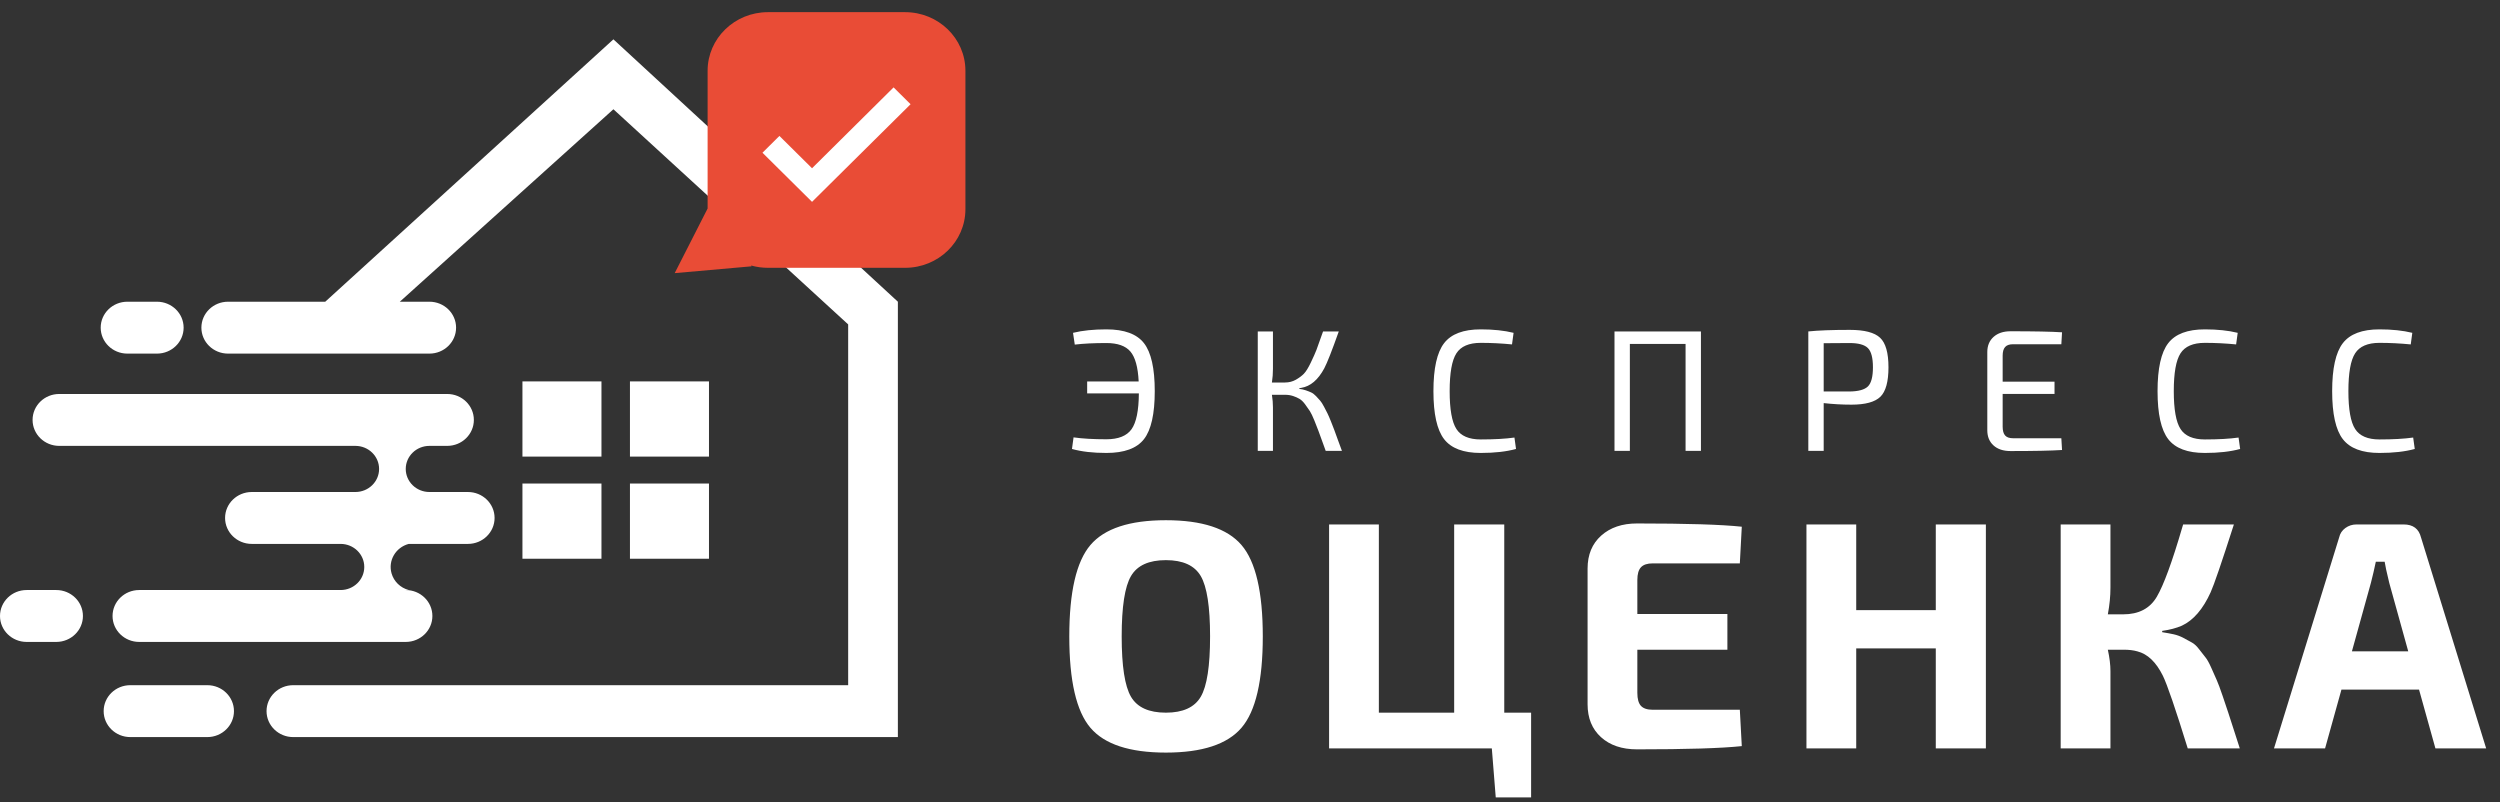 <?xml version="1.0" encoding="UTF-8"?>
<svg width="162px" height="52px" viewBox="0 0 162 52" version="1.1" xmlns="http://www.w3.org/2000/svg" xmlns:xlink="http://www.w3.org/1999/xlink">
    <rect x="0" y="0" width="162" height="52" fill="#333333" stroke="none"/>
    <!-- Generator: Sketch 47.1 (45422) - http://www.bohemiancoding.com/sketch -->
    <title>logo</title>
    <desc>Created with Sketch.</desc>
    <defs></defs>
    <g id="Symbols" stroke="none" stroke-width="1" fill="none" fill-rule="evenodd">
        <g id="logo">
            <path d="M75.549,33.71 C77.897,33.71 79.531,34.246 80.45,35.319 C81.369,36.392 81.829,38.365 81.829,41.239 C81.829,44.113 81.369,46.087 80.45,47.159 C79.531,48.232 77.897,48.768 75.549,48.768 C73.201,48.768 71.571,48.232 70.658,47.159 C69.746,46.087 69.29,44.113 69.29,41.239 C69.29,38.365 69.746,36.392 70.658,35.319 C71.571,34.246 73.201,33.71 75.549,33.71 Z M75.549,36.297 C74.446,36.297 73.692,36.64 73.289,37.327 C72.886,38.014 72.685,39.318 72.685,41.239 C72.685,43.16 72.886,44.464 73.289,45.151 C73.692,45.838 74.446,46.181 75.549,46.181 C76.652,46.181 77.405,45.838 77.808,45.151 C78.212,44.464 78.413,43.16 78.413,41.239 C78.413,39.318 78.212,38.014 77.808,37.327 C77.405,36.64 76.652,36.297 75.549,36.297 Z M96.924,51.671 L96.67,48.495 L86.125,48.495 L86.125,33.984 L89.35,33.984 L89.35,46.181 L94.23,46.181 L94.23,33.984 L97.476,33.984 L97.476,46.181 L99.216,46.181 L99.216,51.671 L96.924,51.671 Z M112.741,45.992 L112.868,48.348 C111.553,48.488 109.29,48.558 106.079,48.558 C105.103,48.558 104.325,48.295 103.745,47.769 C103.165,47.244 102.875,46.532 102.875,45.635 L102.875,36.844 C102.875,35.946 103.169,35.235 103.756,34.709 C104.343,34.183 105.117,33.92 106.079,33.92 C109.29,33.92 111.553,33.991 112.868,34.131 L112.741,36.507 L107.097,36.507 C106.744,36.507 106.489,36.591 106.333,36.76 C106.178,36.928 106.1,37.201 106.1,37.58 L106.1,39.788 L111.935,39.788 L111.935,42.101 L106.1,42.101 L106.1,44.899 C106.1,45.291 106.178,45.572 106.333,45.74 C106.489,45.908 106.744,45.992 107.097,45.992 L112.741,45.992 Z M128.685,33.984 L128.685,48.495 L125.439,48.495 L125.439,42.017 L120.283,42.017 L120.283,48.495 L117.058,48.495 L117.058,33.984 L120.283,33.984 L120.283,39.536 L125.439,39.536 L125.439,33.984 L128.685,33.984 Z M140.11,40.882 L140.11,40.966 C140.378,41.008 140.626,41.053 140.852,41.102 C141.079,41.152 141.294,41.232 141.499,41.344 C141.704,41.456 141.885,41.555 142.04,41.639 C142.196,41.723 142.355,41.874 142.518,42.091 C142.68,42.308 142.815,42.48 142.921,42.606 C143.027,42.732 143.154,42.964 143.303,43.3 C143.451,43.637 143.568,43.9 143.653,44.089 C143.738,44.278 143.861,44.611 144.024,45.088 C144.187,45.565 144.311,45.933 144.395,46.192 C144.48,46.451 144.622,46.889 144.82,47.506 C144.961,47.941 145.067,48.271 145.138,48.495 L141.765,48.495 C140.972,45.929 140.435,44.359 140.152,43.784 C139.714,42.901 139.162,42.375 138.497,42.207 C138.243,42.136 137.953,42.101 137.627,42.101 L136.588,42.101 C136.701,42.62 136.757,43.083 136.757,43.489 L136.757,48.495 L133.532,48.495 L133.532,33.984 L136.757,33.984 L136.757,38.085 C136.757,38.631 136.701,39.206 136.588,39.809 L137.585,39.809 C138.589,39.809 139.314,39.431 139.76,38.673 C140.205,37.916 140.753,36.423 141.404,34.194 C141.432,34.096 141.453,34.026 141.468,33.984 L144.756,33.984 C143.964,36.451 143.462,37.916 143.25,38.379 C142.755,39.473 142.132,40.195 141.383,40.545 C141.029,40.699 140.605,40.812 140.11,40.882 Z M156.754,44.688 L151.725,44.688 L150.665,48.495 L147.355,48.495 L151.577,34.825 C151.633,34.572 151.768,34.369 151.98,34.215 C152.192,34.061 152.433,33.984 152.701,33.984 L155.757,33.984 C156.365,33.984 156.74,34.264 156.881,34.825 L161.103,48.495 L157.815,48.495 L156.754,44.688 Z M156.054,42.207 L154.823,37.769 C154.653,37.068 154.554,36.612 154.526,36.402 L153.953,36.402 C153.925,36.542 153.875,36.767 153.805,37.075 C153.734,37.384 153.677,37.615 153.635,37.769 L152.404,42.207 L156.054,42.207 Z" id="оценка-copy-4" fill="#FFFFFF"></path>
            <path d="M69.645,22.33 L69.532,21.567 C70.143,21.417 70.863,21.343 71.693,21.343 C72.855,21.343 73.668,21.642 74.132,22.24 C74.596,22.838 74.828,23.874 74.828,25.347 C74.828,26.82 74.596,27.856 74.132,28.454 C73.668,29.052 72.855,29.351 71.693,29.351 C70.818,29.351 70.075,29.265 69.464,29.093 L69.566,28.342 C70.139,28.424 70.848,28.465 71.693,28.465 C72.47,28.465 73.013,28.248 73.323,27.814 C73.632,27.381 73.79,26.607 73.798,25.493 L70.448,25.493 L70.448,24.719 L73.786,24.719 C73.741,23.791 73.562,23.145 73.249,22.778 C72.936,22.412 72.417,22.229 71.693,22.229 C70.901,22.229 70.218,22.262 69.645,22.33 Z M84.196,25.156 L84.196,25.201 C84.339,25.216 84.477,25.246 84.609,25.291 C84.741,25.336 84.86,25.382 84.966,25.431 C85.071,25.48 85.177,25.56 85.282,25.672 C85.388,25.784 85.477,25.881 85.548,25.964 C85.62,26.046 85.703,26.177 85.797,26.356 C85.892,26.536 85.965,26.678 86.018,26.783 C86.071,26.887 86.146,27.061 86.244,27.304 C86.342,27.547 86.416,27.736 86.465,27.871 C86.514,28.005 86.593,28.224 86.703,28.527 C86.812,28.83 86.897,29.059 86.957,29.216 L85.905,29.216 L85.735,28.745 C85.599,28.372 85.499,28.097 85.435,27.921 C85.371,27.745 85.282,27.519 85.169,27.242 C85.056,26.966 84.96,26.766 84.881,26.642 C84.802,26.519 84.7,26.373 84.575,26.205 C84.451,26.037 84.328,25.917 84.207,25.846 C84.087,25.775 83.947,25.713 83.789,25.661 C83.63,25.609 83.457,25.582 83.268,25.582 L82.42,25.582 C82.465,25.867 82.487,26.139 82.487,26.401 L82.487,29.216 L81.503,29.216 L81.503,21.477 L82.487,21.477 L82.487,23.9 C82.487,24.199 82.465,24.494 82.42,24.786 L83.268,24.786 C83.525,24.786 83.759,24.726 83.97,24.607 C84.181,24.487 84.355,24.358 84.49,24.22 C84.626,24.081 84.777,23.838 84.943,23.49 C85.109,23.143 85.23,22.872 85.305,22.677 C85.38,22.483 85.505,22.135 85.678,21.634 C85.701,21.567 85.72,21.515 85.735,21.477 L86.753,21.477 C86.316,22.711 86.003,23.507 85.814,23.866 C85.414,24.614 84.917,25.036 84.321,25.134 C84.283,25.141 84.241,25.149 84.196,25.156 Z M98.136,28.353 L98.238,29.093 C97.612,29.265 96.85,29.351 95.952,29.351 C94.828,29.351 94.036,29.052 93.576,28.454 C93.116,27.856 92.886,26.82 92.886,25.347 C92.886,23.874 93.116,22.838 93.576,22.24 C94.036,21.642 94.828,21.343 95.952,21.343 C96.759,21.343 97.469,21.417 98.08,21.567 L97.978,22.318 C97.299,22.251 96.624,22.217 95.952,22.217 C95.19,22.217 94.664,22.444 94.374,22.896 C94.083,23.348 93.938,24.165 93.938,25.347 C93.938,26.528 94.083,27.345 94.374,27.798 C94.664,28.25 95.19,28.476 95.952,28.476 C96.827,28.476 97.555,28.435 98.136,28.353 Z M110.221,21.477 L110.221,29.216 L109.225,29.216 L109.225,22.285 L105.615,22.285 L105.615,29.216 L104.619,29.216 L104.619,21.477 L110.221,21.477 Z M117.179,29.216 L117.179,21.477 C117.813,21.41 118.71,21.376 119.872,21.376 C120.815,21.376 121.468,21.546 121.83,21.887 C122.192,22.227 122.373,22.864 122.373,23.799 C122.373,24.734 122.197,25.371 121.847,25.711 C121.496,26.052 120.872,26.222 119.974,26.222 C119.37,26.222 118.771,26.188 118.175,26.121 L118.175,29.216 L117.179,29.216 Z M118.175,25.369 L119.849,25.369 C120.43,25.362 120.828,25.251 121.043,25.038 C121.258,24.825 121.366,24.412 121.366,23.799 C121.366,23.186 121.256,22.771 121.038,22.554 C120.819,22.337 120.423,22.229 119.849,22.229 C119.035,22.229 118.476,22.232 118.175,22.24 L118.175,25.369 Z M133.575,28.398 L133.62,29.16 C132.926,29.205 131.813,29.228 130.282,29.228 C129.814,29.228 129.446,29.106 129.178,28.863 C128.911,28.62 128.777,28.293 128.777,27.882 L128.777,22.812 C128.777,22.401 128.913,22.073 129.184,21.83 C129.456,21.587 129.822,21.466 130.282,21.466 C131.813,21.466 132.926,21.488 133.62,21.533 L133.575,22.307 L130.44,22.307 C130.206,22.307 130.037,22.367 129.931,22.487 C129.825,22.606 129.772,22.793 129.772,23.047 L129.772,24.73 L133.133,24.73 L133.133,25.526 L129.772,25.526 L129.772,27.646 C129.772,27.908 129.825,28.099 129.931,28.218 C130.037,28.338 130.206,28.398 130.44,28.398 L133.575,28.398 Z M145.059,28.353 L145.161,29.093 C144.535,29.265 143.773,29.351 142.875,29.351 C141.751,29.351 140.959,29.052 140.499,28.454 C140.039,27.856 139.809,26.82 139.809,25.347 C139.809,23.874 140.039,22.838 140.499,22.24 C140.959,21.642 141.751,21.343 142.875,21.343 C143.682,21.343 144.392,21.417 145.003,21.567 L144.901,22.318 C144.222,22.251 143.547,22.217 142.875,22.217 C142.113,22.217 141.587,22.444 141.297,22.896 C141.006,23.348 140.861,24.165 140.861,25.347 C140.861,26.528 141.006,27.345 141.297,27.798 C141.587,28.25 142.113,28.476 142.875,28.476 C143.75,28.476 144.478,28.435 145.059,28.353 Z M156.374,28.353 L156.476,29.093 C155.85,29.265 155.088,29.351 154.19,29.351 C153.066,29.351 152.274,29.052 151.814,28.454 C151.354,27.856 151.124,26.82 151.124,25.347 C151.124,23.874 151.354,22.838 151.814,22.24 C152.274,21.642 153.066,21.343 154.19,21.343 C154.997,21.343 155.706,21.417 156.317,21.567 L156.216,22.318 C155.537,22.251 154.862,22.217 154.19,22.217 C153.428,22.217 152.902,22.444 152.612,22.896 C152.321,23.348 152.176,24.165 152.176,25.347 C152.176,26.528 152.321,27.345 152.612,27.798 C152.902,28.25 153.428,28.476 154.19,28.476 C155.065,28.476 155.793,28.435 156.374,28.353 Z" id="экспресс-copy-9" fill="#FFFFFF"></path>
            <path d="M28.499,28.893 L27.827,28.893 C26.979,28.893 26.292,29.562 26.292,30.387 C26.292,31.213 26.979,31.882 27.827,31.882 L28.499,31.882 L30.322,31.882 C31.276,31.882 32.049,32.635 32.049,33.563 C32.049,34.492 31.276,35.245 30.322,35.245 L25.62,35.245 L26.484,35.245 L26.484,35.245 C25.636,35.473 25.138,36.326 25.372,37.152 C25.521,37.678 25.943,38.089 26.484,38.234 L26.292,38.234 C27.246,38.234 28.019,38.987 28.019,39.916 C28.019,40.844 27.246,41.597 26.292,41.597 L9.02,41.597 C8.066,41.597 7.293,40.844 7.293,39.916 C7.293,38.987 8.066,38.234 9.02,38.234 L9.02,38.234 L13.53,38.234 L22.07,38.234 C22.918,38.234 23.605,37.565 23.605,36.739 C23.605,35.914 22.918,35.245 22.07,35.245 L16.504,35.245 L16.408,35.245 L16.313,35.245 C15.359,35.245 14.585,34.492 14.585,33.563 C14.585,32.635 15.359,31.882 16.313,31.882 L16.84,31.882 L23.029,31.882 C23.877,31.882 24.565,31.213 24.565,30.387 L24.565,30.387 C24.565,29.562 23.877,28.893 23.029,28.893 L14.585,28.893 C13.737,28.893 13.05,29.562 13.05,30.387 C13.05,31.213 13.737,31.882 14.585,31.882 L16.84,31.882 L17.368,31.882 L14.585,31.882 C13.737,31.882 13.05,31.213 13.05,30.387 C13.05,29.562 13.737,28.893 14.585,28.893 L16.504,28.893 L3.838,28.893 C2.884,28.893 2.111,28.14 2.111,27.211 C2.111,26.282 2.884,25.53 3.838,25.53 L28.979,25.53 C29.933,25.53 30.706,26.282 30.706,27.211 C30.706,28.14 29.933,28.893 28.979,28.893 L28.499,28.893 Z M25.524,38.234 L26.292,38.234 L26.292,38.234 L25.524,38.234 Z M54.961,44.4 L54.961,23.985 L54.961,21.021 L39.749,7.08 L25.908,19.551 L21.076,19.551 L39.749,2.549 L58.182,19.551 L58.182,27.122 L58.182,47.763 L18.999,47.763 C18.045,47.763 17.272,47.01 17.272,46.081 C17.272,45.152 18.045,44.4 18.999,44.4 L54.961,44.4 Z M14.777,19.551 L27.827,19.551 C28.781,19.551 29.554,20.304 29.554,21.232 C29.554,22.161 28.781,22.914 27.827,22.914 L14.777,22.914 C13.823,22.914 13.05,22.161 13.05,21.232 C13.05,20.304 13.823,19.551 14.777,19.551 Z M1.727,38.234 L3.646,38.234 C4.6,38.234 5.374,38.987 5.374,39.916 C5.374,40.844 4.6,41.597 3.646,41.597 L1.727,41.597 C0.773,41.597 1.16820408e-16,40.844 0,39.916 C-1.16820408e-16,38.987 0.773,38.234 1.727,38.234 L1.727,38.234 Z M8.252,19.551 L10.171,19.551 C11.125,19.551 11.899,20.304 11.899,21.232 C11.899,22.161 11.125,22.914 10.171,22.914 L8.252,22.914 C7.298,22.914 6.525,22.161 6.525,21.232 C6.525,20.304 7.298,19.551 8.252,19.551 Z M8.444,44.4 L13.434,44.4 C14.388,44.4 15.161,45.152 15.161,46.081 C15.161,47.01 14.388,47.763 13.434,47.763 L8.444,47.763 C7.49,47.763 6.717,47.01 6.717,46.081 C6.717,45.152 7.49,44.4 8.444,44.4 Z M33.854,24.715 L38.975,24.715 L38.975,29.586 L33.854,29.586 L33.854,24.715 Z M40.821,24.715 L45.942,24.715 L45.942,29.586 L40.821,29.586 L40.821,24.715 Z M33.854,31.333 L38.975,31.333 L38.975,36.205 L33.854,36.205 L33.854,31.333 Z M40.821,31.333 L45.942,31.333 L45.942,36.205 L40.821,36.205 L40.821,31.333 Z" id="Combined-Shape" fill="#FFFFFF" fill-rule="nonzero"></path>
            <path d="M48.674,17.205 C49.02,17.302 49.385,17.354 49.763,17.354 L58.649,17.354 C60.809,17.354 62.559,15.655 62.559,13.558 L62.559,4.584 C62.559,2.487 60.809,0.788 58.649,0.788 L49.763,0.788 C47.604,0.788 45.853,2.487 45.853,4.584 L45.853,4.584 L45.853,13.512 L43.72,17.699 L48.697,17.258 L48.674,17.205 Z" id="Combined-Shape" fill="#E94C36" fill-rule="nonzero"></path>
            <polygon id="Shape" fill="#FFFFFF" fill-rule="nonzero" points="52.62 13.08 49.408 9.897 50.506 8.808 52.62 10.903 57.904 5.663 59.005 6.754"></polygon>
        </g>
    </g>
</svg>